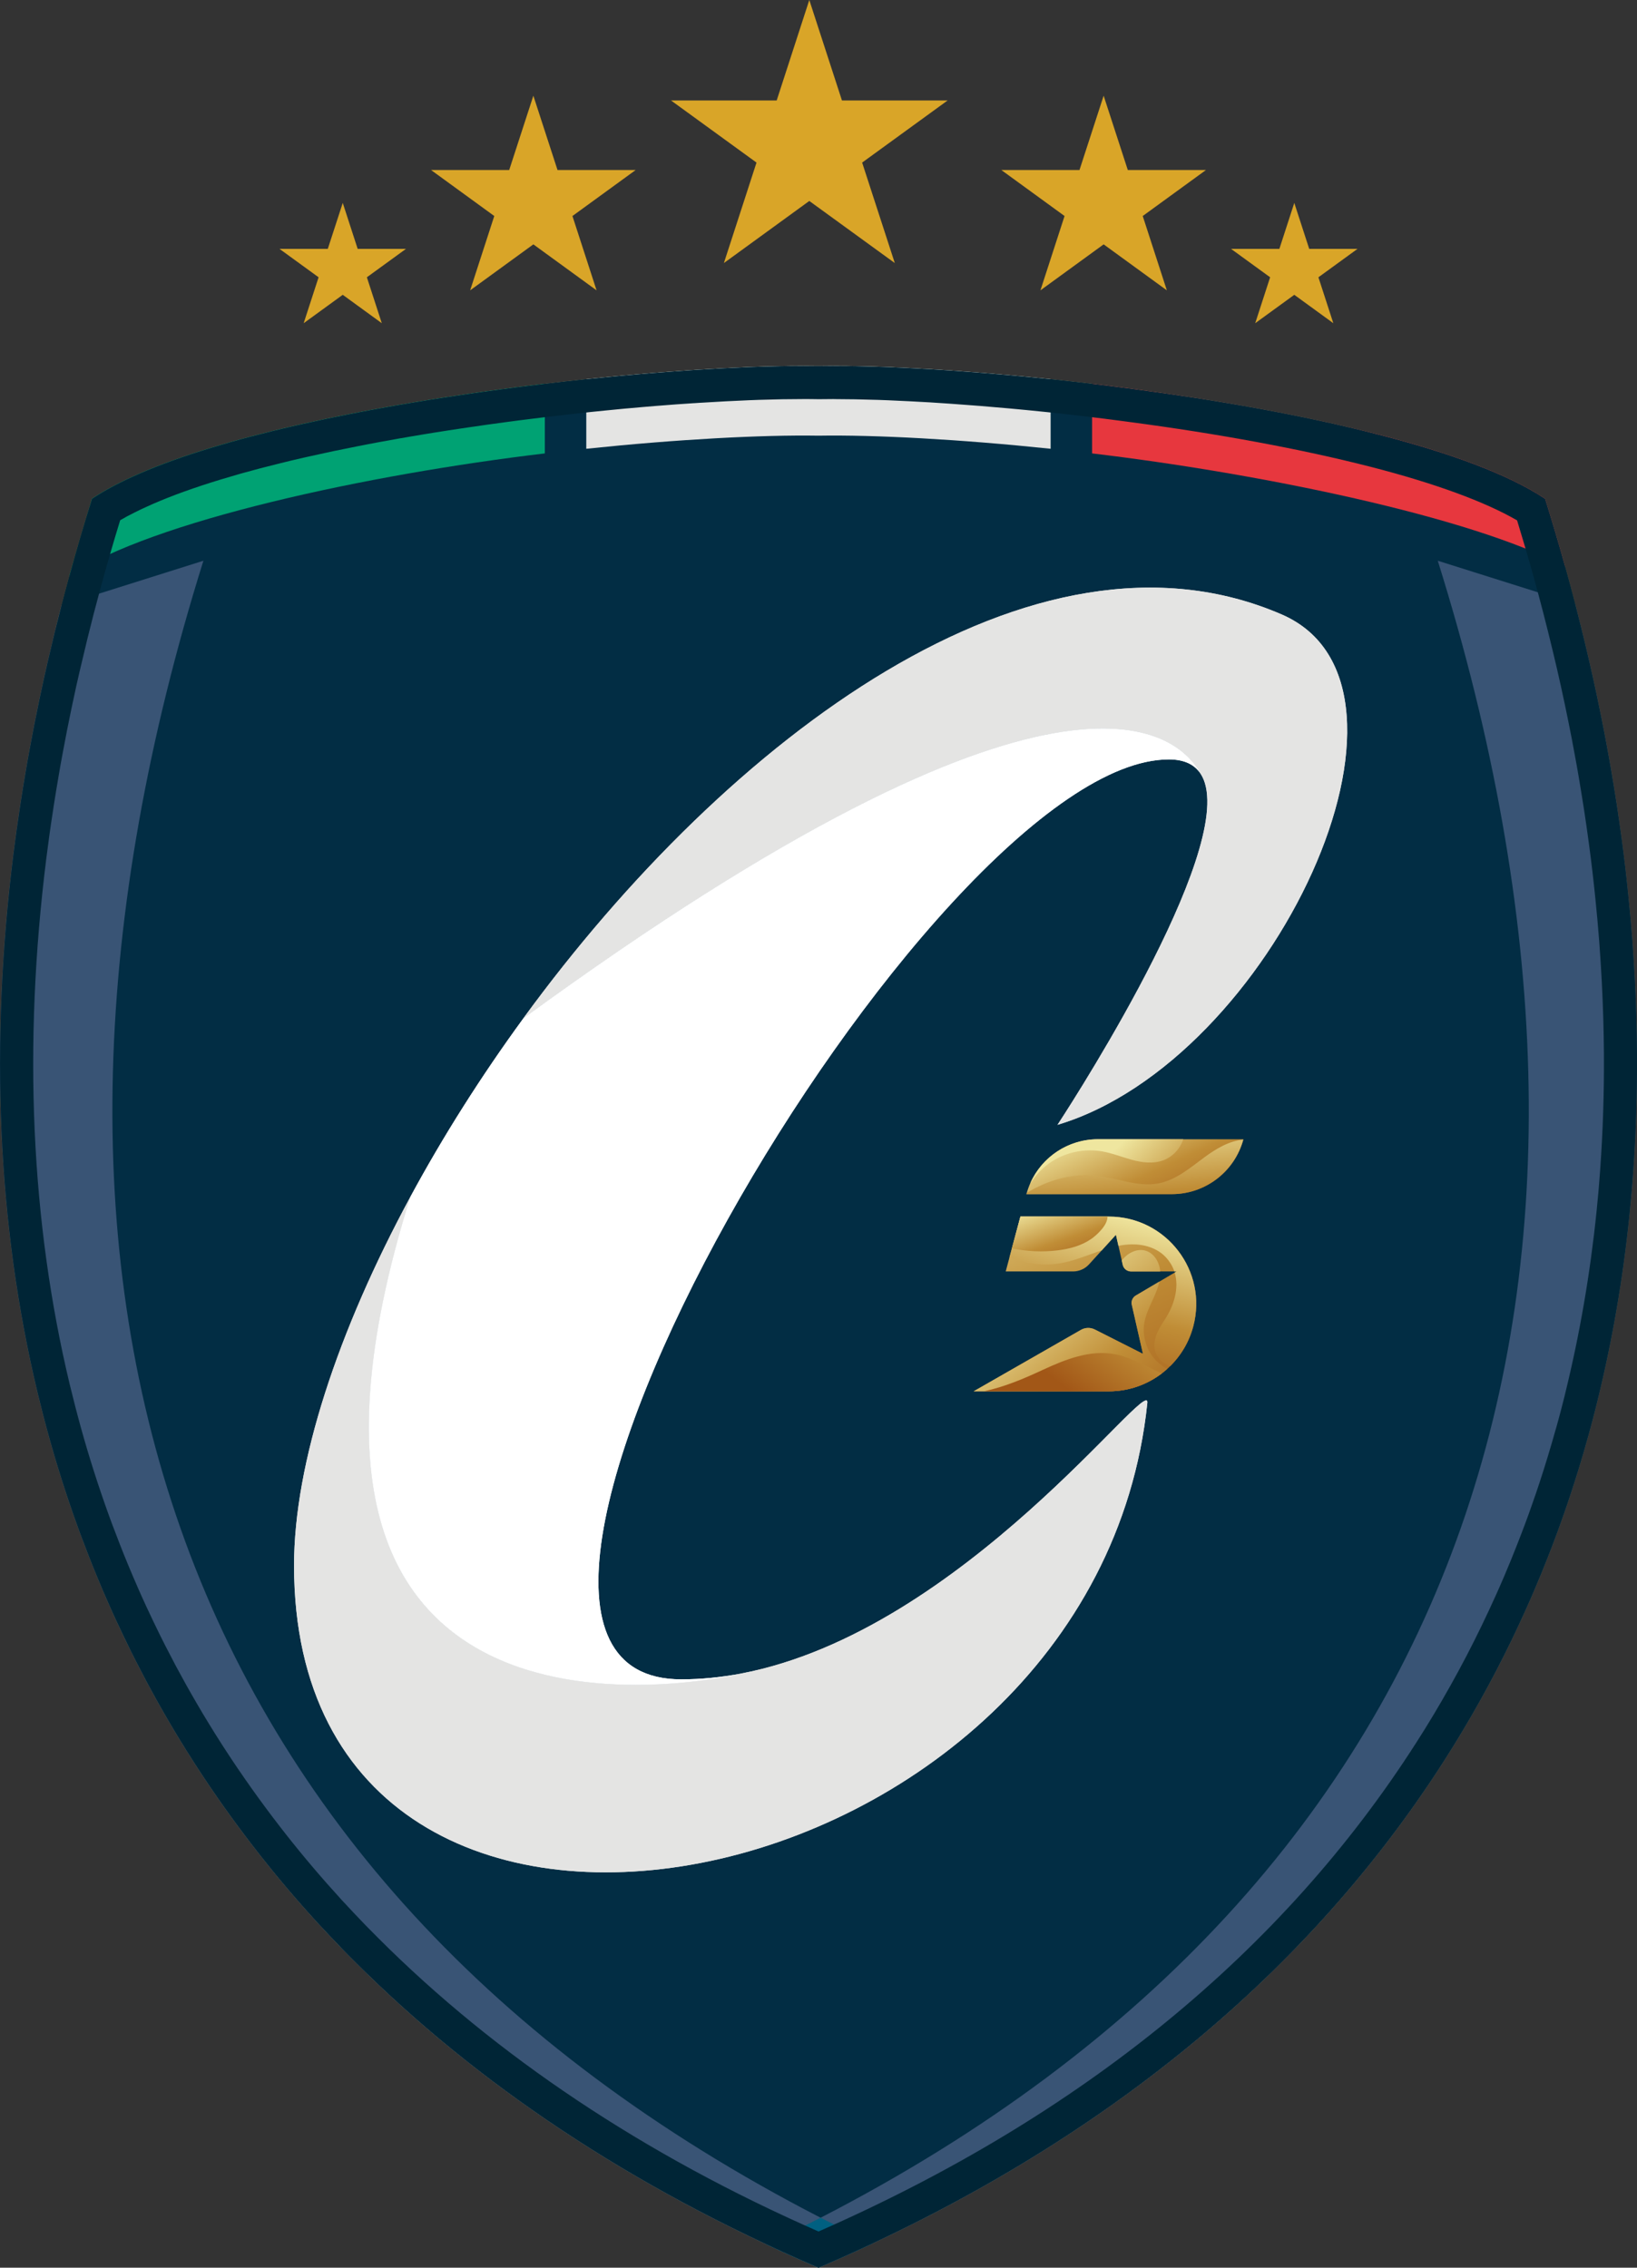 <?xml version="1.0" encoding="UTF-8"?>
<svg id="Livello_1" data-name="Livello 1" xmlns="http://www.w3.org/2000/svg" xmlns:xlink="http://www.w3.org/1999/xlink" viewBox="0 0 394.98 547.05">
  <rect x="0" y="0" width="394.98" height="547.05" fill="#333333" stroke="none"/>
  <defs>
    <style>
      .cls-1 {
        fill: url(#oro);
      }

      .cls-1, .cls-2, .cls-3, .cls-4, .cls-5, .cls-6, .cls-7, .cls-8 {
        fill-rule: evenodd;
      }

      .cls-9 {
        fill: url(#linear-gradient-2);
      }

      .cls-10 {
        fill: #fff;
      }

      .cls-11 {
        fill: url(#linear-gradient-4);
      }

      .cls-2 {
        fill: #5a6d70;
      }

      .cls-12 {
        fill: url(#linear-gradient-3);
      }

      .cls-13 {
        clip-path: url(#clippath-1);
      }

      .cls-14 {
        fill: url(#linear-gradient-5);
      }

      .cls-15 {
        fill: #d9a528;
      }

      .cls-3 {
        fill: #e7373e;
      }

      .cls-16 {
        fill: url(#linear-gradient-8);
      }

      .cls-17 {
        fill: url(#linear-gradient-7);
      }

      .cls-18 {
        fill: url(#linear-gradient-9);
      }

      .cls-4 {
        fill: #022d44;
      }

      .cls-19, .cls-6 {
        fill: #e4e4e3;
      }

      .cls-20 {
        fill: url(#linear-gradient-6);
      }

      .cls-5 {
        fill: #395475;
      }

      .cls-21 {
        fill: #002536;
      }

      .cls-22 {
        clip-path: url(#clippath-2);
      }

      .cls-7 {
        fill: #00a273;
      }

      .cls-8 {
        fill: #006081;
      }

      .cls-23 {
        fill: url(#linear-gradient);
      }

      .cls-24 {
        clip-path: url(#clippath);
      }
    </style>
    <linearGradient id="oro" x1="0" y1="317.66" x2="394.98" y2="317.66" gradientUnits="userSpaceOnUse">
      <stop offset="0" stop-color="#b57e11"/>
      <stop offset=".22" stop-color="#e6c35c"/>
      <stop offset=".33" stop-color="#f9df7c"/>
      <stop offset=".52" stop-color="#fff3a7"/>
      <stop offset=".73" stop-color="#f9df7c"/>
      <stop offset="1" stop-color="#b57e11"/>
    </linearGradient>
    <linearGradient id="linear-gradient" x1="238.86" y1="268.61" x2="276.7" y2="358.35" gradientUnits="userSpaceOnUse">
      <stop offset="0" stop-color="#efe69f"/>
      <stop offset=".51" stop-color="#c08d36"/>
      <stop offset="1" stop-color="#a25717"/>
    </linearGradient>
    <linearGradient id="linear-gradient-2" x1="264.49" y1="292.43" x2="302.22" y2="336.28" xlink:href="#linear-gradient"/>
    <linearGradient id="linear-gradient-3" x1="245.55" y1="308.72" x2="283.28" y2="352.57" xlink:href="#linear-gradient"/>
    <linearGradient id="linear-gradient-4" x1="267.89" y1="268.66" x2="282.04" y2="299.07" xlink:href="#linear-gradient"/>
    <linearGradient id="linear-gradient-5" x1="272.76" y1="270.45" x2="276.07" y2="304.57" xlink:href="#linear-gradient"/>
    <linearGradient id="linear-gradient-6" x1="266.55" y1="279.68" x2="291.04" y2="304.77" xlink:href="#linear-gradient"/>
    <linearGradient id="linear-gradient-7" x1="281.94" y1="303.71" x2="257.56" y2="335.17" xlink:href="#linear-gradient"/>
    <linearGradient id="linear-gradient-8" x1="270.42" y1="292.78" x2="259.28" y2="337.79" xlink:href="#linear-gradient"/>
    <linearGradient id="linear-gradient-9" x1="253.03" y1="289.74" x2="259.51" y2="308.25" xlink:href="#linear-gradient"/>
    <clipPath id="clippath">
      <path class="cls-19" d="M126.28,245.66c129.69-94.66,157.79-69.21,163.39-59.03.59.9,1.02,1.96,1.28,3.16,4.57,20.48-35.8,81.56-35.79,81.56,51.86-15.51,93.97-105.85,54.09-123.12-59.7-25.85-133.47,29.6-182.98,97.43Z"/>
    </clipPath>
    <clipPath id="clippath-1">
      <path class="cls-19" d="M178.79,403.73s-125.49,30.76-79.75-115.05c-17.47,32.31-28.09,64.23-28.09,88.98,0,121.38,193.25,83,205.88-39.23.76-7.34-44.32,55.1-98.04,65.29Z"/>
    </clipPath>
    <clipPath id="clippath-2">
      <path class="cls-10" d="M99.04,288.68c-45.74,145.81,79.75,115.05,79.75,115.05-4.75.9-9.57,1.39-14.42,1.39-69.54,0,60.22-221.92,117.66-221.92,3.73,0,6.2,1.25,7.64,3.44-5.6-10.18-33.7-35.63-163.39,59.03-10.23,14.01-19.42,28.55-27.24,43.01Z"/>
    </clipPath>
  </defs>
  <g>
    <g>
      <g>
        <path class="cls-1" d="M394.46,236.67c-.01-.12-.01-.25-.02-.37-.17-3.23-.38-6.46-.62-9.71-.28-3.58-.6-7.18-.97-10.79-.22-2.17-.46-4.35-.71-6.52-.27-2.29-.56-4.58-.87-6.88-.19-1.41-.39-2.83-.59-4.25-.4-2.83-.84-5.67-1.31-8.51-.69-4.27-1.45-8.55-2.28-12.85-.28-1.43-.56-2.87-.85-4.3-.57-2.87-1.18-5.74-1.82-8.62-.63-2.88-1.29-5.76-1.99-8.65-.76-3.16-1.55-6.33-2.37-9.5-.77-3-1.58-6-2.42-9.01-1.52-5.45-3.14-10.91-4.85-16.39h-.01c-8.91-5.94-23.17-11.1-40.01-15.44-.13-.03-.27-.07-.4-.1-17.87-4.58-38.59-8.25-58.9-10.93-1.36-.18-2.71-.36-4.06-.53-.63-.09-1.27-.17-1.9-.24-1.09-.14-2.18-.27-3.26-.4-.25-.03-.5-.06-.75-.09-3.37-.4-6.7-.77-10-1.12-3.21-.33-6.38-.64-9.49-.92-2.28-.21-4.54-.4-6.75-.58l-.39-.03c-.6-.05-1.19-.1-1.78-.14-1.84-.14-3.65-.28-5.42-.4-1.6-.11-3.18-.21-4.73-.31-3.58-.21-7.02-.38-10.29-.52-.82-.03-1.63-.06-2.42-.09-5.48-.18-10.44-.24-14.74-.17-4.31-.07-9.27-.01-14.74.17-.8.03-1.6.06-2.42.09-3.74.15-7.69.36-11.82.62-.56.03-1.12.07-1.69.11-2.88.19-5.85.41-8.88.65-2.34.18-4.71.39-7.12.61-.61.06-1.23.11-1.85.17-1.23.12-2.48.24-3.73.36-1.25.13-2.51.25-3.78.38-3.29.35-6.63.72-10,1.12-.33.04-.66.08-.99.12-1,.12-2,.24-3.01.37-2.04.25-4.08.51-6.13.79-1.72.23-3.44.46-5.16.7-1.07.15-2.15.31-3.23.47-1.05.15-2.11.31-3.16.47-1.05.16-2.11.32-3.16.48-2.1.32-4.2.66-6.29,1.01-1.05.17-2.09.35-3.13.53-.65.11-1.29.22-1.93.33-1.86.33-3.71.67-5.56,1.01-.78.14-1.56.29-2.34.44-.85.16-1.69.32-2.53.49-4.06.79-8.06,1.63-11.95,2.51-.49.11-.98.22-1.46.33-1.03.23-2.05.47-3.06.71-.89.22-1.79.43-2.67.65-3.32.82-6.56,1.66-9.68,2.54-.86.25-1.71.49-2.55.74-6.6,1.92-12.66,3.99-17.99,6.2-.53.22-1.05.44-1.55.66-.18.07-.35.15-.53.23-.44.19-.86.38-1.28.57-.52.23-1.03.47-1.53.7-.61.3-1.21.59-1.8.89-2.04,1.02-3.93,2.08-5.64,3.17-.33.2-.65.41-.96.62-1.94,6.21-3.76,12.41-5.45,18.58-.01.02-.02.04-.02.06-.65,2.37-1.28,4.74-1.89,7.1h-.01c-.54,2.09-1.07,4.17-1.57,6.25-.51,2.08-1,4.15-1.48,6.22-.15.6-.29,1.2-.42,1.81-.54,2.36-1.07,4.72-1.56,7.08-.12.55-.24,1.1-.35,1.65-.8,3.79-1.54,7.57-2.23,11.34-.35,1.86-.68,3.71-.99,5.57-.42,2.45-.82,4.9-1.2,7.34-.07.4-.13.81-.18,1.22-.6,3.88-1.14,7.75-1.62,11.61-5.69,45.45-3.9,89.15,5.83,129.77.44,1.81.89,3.61,1.35,5.4.23.9.47,1.8.71,2.7.48,1.79.98,3.58,1.49,5.36,2.05,7.12,4.36,14.13,6.92,21.04.65,1.73,1.3,3.44,1.97,5.15.67,1.71,1.36,3.42,2.07,5.12.7,1.7,1.42,3.39,2.16,5.07.73,1.69,1.49,3.36,2.26,5.04,1.15,2.5,2.34,4.99,3.57,7.46.41.82.82,1.64,1.24,2.46.84,1.64,1.69,3.27,2.55,4.9.87,1.62,1.75,3.24,2.65,4.85.9,1.61,1.82,3.21,2.75,4.8.93,1.6,1.88,3.18,2.85,4.76.48.79.96,1.57,1.46,2.36,1.35,2.16,2.73,4.3,4.14,6.42,2.12,3.19,4.31,6.34,6.57,9.46,2.26,3.12,4.59,6.2,6.99,9.25,4.36,5.54,8.96,10.95,13.8,16.24,1.94,2.11,3.91,4.2,5.92,6.27,1.01,1.04,2.02,2.07,3.05,3.09,29.3,29.34,66.39,54.32,111.67,73.8.1.04.2.09.3.13.27-.12.54-.23.81-.35,68.24-29.46,117.83-71.44,150.14-121.97,1.5-2.34,2.96-4.7,4.38-7.07,2.85-4.76,5.55-9.59,8.1-14.48,1.28-2.45,2.52-4.92,3.72-7.4,1.2-2.49,2.37-4.99,3.5-7.5.75-1.67,1.49-3.36,2.21-5.05,1.08-2.53,2.13-5.08,3.13-7.65.68-1.72,1.33-3.44,1.98-5.17.64-1.72,1.26-3.45,1.86-5.19h.01c.61-1.74,1.2-3.49,1.77-5.24.35-1.05.68-2.1,1.02-3.15.67-2.1,1.31-4.22,1.93-6.34.31-1.06.61-2.13.91-3.2.11-.39.22-.77.33-1.16.63-2.26,1.23-4.53,1.8-6.82.11-.45.22-.9.33-1.35,3.6-14.61,6.18-29.62,7.74-44.98.35-3.4.65-6.82.89-10.26v-.02c.67-9.41.98-18.94.92-28.57-.04-5.78-.21-11.6-.51-17.46ZM198,546.57c-4.12-1.8-8.17-3.65-12.14-5.55,4.12-1.97,8.17-3.98,12.14-6.02,3.97,2.05,8.01,4.05,12.13,6.02-3.97,1.9-8.02,3.75-12.13,5.55Z"/>
        <path class="cls-4" d="M394.46,236.67c-.01-.12-.01-.25-.02-.37-.17-3.23-.38-6.46-.62-9.71-.28-3.58-.6-7.18-.97-10.79-.22-2.17-.46-4.35-.71-6.52-.27-2.29-.56-4.58-.87-6.88-.19-1.41-.39-2.83-.59-4.25-.4-2.83-.84-5.67-1.31-8.51-.69-4.27-1.45-8.55-2.28-12.85-.28-1.43-.56-2.87-.85-4.3-.57-2.87-1.18-5.74-1.82-8.62-.63-2.88-1.29-5.76-1.99-8.65-.76-3.16-1.55-6.33-2.37-9.5-.77-3-1.58-6-2.42-9.01-1.52-5.45-3.14-10.91-4.85-16.39h-.01c-8.91-5.94-23.17-11.1-40.01-15.44-.13-.03-.27-.07-.4-.1-17.87-4.58-38.59-8.25-58.9-10.93-1.36-.18-2.71-.36-4.06-.53-.63-.09-1.27-.17-1.9-.24-1.09-.14-2.18-.27-3.26-.4-.25-.03-.5-.06-.75-.09-3.37-.4-6.7-.77-10-1.12-3.21-.33-6.38-.64-9.49-.92-2.28-.21-4.54-.4-6.75-.58l-.39-.03c-.6-.05-1.19-.1-1.78-.14-1.84-.14-3.65-.28-5.42-.4-1.6-.11-3.18-.21-4.73-.31-3.58-.21-7.02-.38-10.29-.52-.82-.03-1.63-.06-2.42-.09-5.48-.18-10.44-.24-14.74-.17-4.31-.07-9.27-.01-14.74.17-.8.03-1.6.06-2.42.09-3.74.15-7.69.36-11.82.62-.56.03-1.12.07-1.69.11-2.88.19-5.85.41-8.88.65-2.34.18-4.71.39-7.12.61-.61.06-1.23.11-1.85.17-1.23.12-2.48.24-3.73.36-1.25.13-2.51.25-3.78.38-3.29.35-6.63.72-10,1.12-.33.04-.66.08-.99.12-1,.12-2,.24-3.01.37-2.04.25-4.08.51-6.13.79-1.72.23-3.44.46-5.16.7-1.07.15-2.15.31-3.23.47-1.05.15-2.11.31-3.16.47-1.05.16-2.11.32-3.16.48-2.1.32-4.2.66-6.29,1.01-1.05.17-2.09.35-3.13.53-.65.11-1.29.22-1.93.33-1.86.33-3.71.67-5.56,1.01-.78.14-1.56.29-2.34.44-.85.16-1.69.32-2.53.49-4.06.79-8.06,1.63-11.95,2.51-.49.11-.98.22-1.46.33-1.03.23-2.05.47-3.06.71-.89.22-1.79.43-2.67.65-3.32.82-6.56,1.66-9.68,2.54-.86.25-1.71.49-2.55.74-6.6,1.92-12.66,3.99-17.99,6.2-.53.22-1.05.44-1.55.66-.18.07-.35.15-.53.23-.44.19-.86.38-1.28.57-.52.23-1.03.47-1.53.7-.61.3-1.21.59-1.8.89-2.04,1.02-3.93,2.08-5.64,3.17-.33.2-.65.41-.96.62-1.94,6.21-3.76,12.41-5.45,18.58-.01.02-.02.04-.02.06-.65,2.37-1.28,4.74-1.89,7.1-.54,2.09-1.06,4.17-1.58,6.25-.51,2.08-1,4.15-1.48,6.22-.15.6-.29,1.2-.42,1.81-.54,2.36-1.07,4.72-1.56,7.08-.12.55-.24,1.1-.35,1.65-.8,3.79-1.54,7.57-2.23,11.34-.35,1.86-.68,3.71-.99,5.57-.42,2.45-.82,4.9-1.2,7.34-.07.4-.13.81-.18,1.22-.6,3.88-1.14,7.75-1.62,11.61-5.69,45.45-3.9,89.15,5.83,129.77.44,1.81.89,3.61,1.35,5.4.23.9.47,1.8.71,2.7.48,1.79.98,3.58,1.49,5.36,2.05,7.12,4.36,14.13,6.92,21.04.65,1.73,1.3,3.44,1.97,5.15.67,1.71,1.36,3.42,2.07,5.12.7,1.7,1.42,3.39,2.16,5.07.73,1.69,1.49,3.36,2.26,5.04,1.16,2.5,2.35,4.99,3.57,7.46.41.82.82,1.64,1.24,2.46.84,1.64,1.69,3.27,2.55,4.9.87,1.62,1.75,3.24,2.65,4.85.9,1.61,1.82,3.21,2.75,4.8.93,1.6,1.88,3.18,2.85,4.76.48.79.96,1.57,1.46,2.36,1.35,2.16,2.73,4.3,4.14,6.42,2.12,3.19,4.31,6.34,6.57,9.46,2.26,3.12,4.59,6.2,6.99,9.25,4.36,5.54,8.96,10.95,13.8,16.24,1.95,2.11,3.92,4.2,5.92,6.27,1.01,1.04,2.02,2.07,3.05,3.09,29.3,29.34,66.39,54.32,111.67,73.8.1.04.2.09.3.13.27-.12.54-.23.81-.35,68.24-29.46,117.83-71.44,150.14-121.97,1.5-2.34,2.96-4.7,4.38-7.07,2.85-4.76,5.55-9.59,8.1-14.48,1.28-2.45,2.52-4.92,3.72-7.4,1.2-2.49,2.37-4.99,3.5-7.5.75-1.67,1.49-3.36,2.21-5.05,1.08-2.53,2.13-5.08,3.13-7.65.68-1.72,1.33-3.44,1.98-5.17.64-1.72,1.26-3.45,1.86-5.19h.01c.61-1.74,1.2-3.49,1.77-5.24.35-1.05.68-2.1,1.02-3.15.67-2.1,1.31-4.22,1.93-6.34.31-1.06.61-2.13.91-3.2.11-.39.22-.77.33-1.16.63-2.26,1.23-4.53,1.8-6.82.11-.45.22-.9.33-1.35,3.6-14.61,6.18-29.62,7.74-44.98.35-3.4.65-6.82.89-10.26v-.02c.67-9.41.98-18.94.92-28.57-.04-5.78-.21-11.6-.51-17.46ZM198,546.57c-4.12-1.8-8.17-3.65-12.14-5.55,4.12-1.97,8.17-3.98,12.14-6.02,3.97,2.05,8.01,4.05,12.13,6.02-3.97,1.9-8.02,3.75-12.13,5.55Z"/>
        <path class="cls-5" d="M394.97,254.13c.06,9.63-.25,19.16-.92,28.57v.02c-.24,3.44-.54,6.86-.89,10.26-1.56,15.36-4.14,30.37-7.74,44.98-.11.45-.22.9-.33,1.35-.57,2.29-1.17,4.56-1.8,6.82-.11.39-.22.77-.33,1.16-.3,1.07-.6,2.14-.91,3.2-.62,2.12-1.26,4.24-1.93,6.34-.34,1.05-.67,2.1-1.02,3.15-.57,1.75-1.16,3.5-1.77,5.23h-.01c-.6,1.75-1.22,3.48-1.86,5.2-.65,1.73-1.3,3.45-1.98,5.17-1,2.57-2.05,5.12-3.13,7.65-.72,1.69-1.46,3.38-2.21,5.05-1.13,2.51-2.3,5.01-3.5,7.5-1.2,2.48-2.44,4.95-3.72,7.4-2.55,4.89-5.25,9.72-8.1,14.48-1.42,2.37-2.88,4.73-4.38,7.07-32.31,50.53-81.9,92.51-150.14,121.97-.1-.03-.2-.08-.3-.13,4.11-1.8,8.16-3.65,12.13-5.55-4.12-1.97-8.16-3.97-12.13-6.02,159.57-82.19,202.64-228.09,148.91-399.73l33.15,10.45c.82,3.17,1.61,6.34,2.37,9.5.7,2.89,1.36,5.77,1.99,8.65.64,2.88,1.25,5.75,1.82,8.62.29,1.43.57,2.87.85,4.3.83,4.3,1.59,8.58,2.28,12.85.47,2.84.91,5.68,1.31,8.51.2,1.42.4,2.84.59,4.25.31,2.3.6,4.59.87,6.88.25,2.17.49,4.35.71,6.52.37,3.61.69,7.21.97,10.79.24,3.25.45,6.48.62,9.71.01.12.01.25.02.37.3,5.86.47,11.68.51,17.46Z"/>
        <path class="cls-5" d="M185.86,541.02c3.97,1.9,8.02,3.75,12.14,5.55-.27.12-.54.24-.81.35-45.28-19.48-82.37-44.46-111.67-73.8-1.03-1.02-2.04-2.05-3.05-3.09-2.01-2.07-3.98-4.16-5.92-6.27-4.84-5.29-9.44-10.7-13.8-16.24-2.4-3.05-4.73-6.13-6.99-9.25-2.26-3.12-4.45-6.27-6.57-9.46-1.41-2.12-2.79-4.26-4.14-6.42-.5-.79-.98-1.57-1.46-2.36-.97-1.58-1.92-3.16-2.85-4.76-.93-1.59-1.85-3.19-2.75-4.8-.9-1.61-1.78-3.23-2.65-4.85-.86-1.63-1.71-3.26-2.55-4.9-.42-.82-.83-1.64-1.24-2.46-1.23-2.47-2.42-4.96-3.57-7.46-.77-1.68-1.53-3.35-2.26-5.04-.74-1.68-1.46-3.37-2.16-5.07-.71-1.7-1.4-3.41-2.07-5.12-.67-1.71-1.32-3.42-1.97-5.15-2.56-6.91-4.87-13.92-6.92-21.04-.51-1.78-1.01-3.57-1.49-5.36-.24-.9-.48-1.8-.71-2.7-.46-1.79-.91-3.59-1.35-5.4C-.68,295.3-2.47,251.6,3.22,206.15c.48-3.86,1.02-7.73,1.62-11.61.05-.41.11-.82.18-1.22.38-2.44.78-4.89,1.2-7.34.31-1.86.64-3.71.99-5.57.69-3.77,1.43-7.55,2.23-11.34.11-.55.23-1.1.35-1.65.49-2.36,1.02-4.72,1.56-7.08.13-.61.27-1.21.42-1.81.48-2.07.97-4.14,1.48-6.22.5-2.08,1.03-4.16,1.57-6.24h.01s34.25-10.8,34.25-10.8c-53.73,171.65-10.65,317.54,148.92,399.73-3.97,2.04-8.02,4.05-12.14,6.02Z"/>
        <g>
          <path class="cls-8" d="M210.58,541.17c-3.97,1.9-8.98,4.08-13.09,5.88-4.12-1.8-8.54-3.71-12.51-5.61,4.12-1.97,9.05-4.4,13.02-6.44,3.97,2.05,8.46,4.2,12.58,6.17Z"/>
          <g>
            <path class="cls-7" d="M131.46,92.58v16.8c-42.51,5.04-94.77,16.25-114.74,29.57,0-.02.01-.04.02-.06l5.45-18.58c.31-.21.63-.42.96-.62,1.71-1.09,3.6-2.15,5.64-3.17.59-.3,1.19-.59,1.8-.89.5-.23,1.01-.47,1.53-.7.42-.19.84-.38,1.28-.57.18-.08.35-.16.53-.23.5-.22,1.02-.44,1.55-.66,5.33-2.21,11.39-4.28,17.99-6.2.84-.25,1.69-.49,2.55-.74,3.12-.88,6.36-1.72,9.68-2.54.88-.22,1.78-.43,2.67-.65,1.01-.24,2.03-.48,3.06-.71.48-.11.97-.22,1.46-.33,3.89-.88,7.89-1.72,11.95-2.51.84-.17,1.68-.33,2.53-.49.78-.15,1.56-.3,2.34-.44,1.84-.35,3.7-.68,5.56-1.01.64-.11,1.28-.22,1.93-.33,1.04-.18,2.08-.36,3.13-.53,2.09-.35,4.19-.69,6.29-1.01,1.05-.16,2.11-.32,3.16-.48,1.05-.16,2.11-.32,3.16-.47,1.08-.16,2.16-.32,3.23-.47,1.72-.24,3.44-.48,5.16-.7,2.05-.28,4.09-.54,6.13-.79,1.01-.13,2.01-.25,3.01-.37.33-.04.66-.08.99-.12Z"/>
            <path class="cls-6" d="M253.5,91.46v16.8c-22.15-2.31-42.38-3.38-56.02-3.16-13.65-.22-33.88.85-56.02,3.16v-16.8c1.27-.13,2.53-.25,3.78-.38,1.25-.12,2.5-.24,3.73-.36.62-.06,1.24-.11,1.85-.17,2.41-.22,4.78-.43,7.12-.61,3.03-.24,6-.46,8.88-.65.57-.04,1.13-.08,1.69-.11,4.13-.26,8.08-.47,11.82-.62.82-.03,1.62-.06,2.42-.09,5.47-.18,10.43-.24,14.74-.17,4.3-.07,9.26-.01,14.74.17.79.03,1.6.06,2.42.09,3.27.14,6.71.31,10.29.52,1.55.1,3.13.2,4.73.31,1.77.12,3.58.26,5.42.4.59.04,1.18.09,1.78.14l.39.03c2.21.18,4.47.37,6.75.58,3.11.28,6.28.59,9.49.92Z"/>
            <path class="cls-3" d="M377.64,136.7h-.01c-22.88-12.21-74.41-22.61-114.13-27.32v-16.8c.25.03.5.06.75.09,1.08.13,2.17.26,3.26.4.63.07,1.27.15,1.9.24,1.35.17,2.7.35,4.06.53,19.77,2.66,40.62,6.37,58.9,10.93.13.03.27.07.4.1,16.84,4.34,31.1,9.5,40.01,15.44h.01c1.71,5.48,3.33,10.94,4.85,16.39Z"/>
          </g>
          <path class="cls-2" d="M377.64,136.7c-1.52-5.45-3.14-10.91-4.85-16.39h-.01c1.71,5.48,3.33,10.94,4.85,16.39.84,3.01,1.65,6.01,2.43,9.01-.77-3-1.58-6-2.42-9.01ZM360.92,403.17c1.28-2.45,2.52-4.92,3.72-7.4-1.21,2.48-2.45,4.95-3.72,7.4ZM370.35,383.22c1.08-2.53,2.13-5.08,3.13-7.65-1.01,2.56-2.05,5.12-3.13,7.65ZM382.43,155.21c.69,2.89,1.35,5.77,1.99,8.65-.63-2.88-1.29-5.76-1.99-8.65ZM384.42,163.86c.63,2.88,1.24,5.75,1.82,8.62-.57-2.87-1.18-5.74-1.82-8.62ZM387.09,176.78c.82,4.3,1.58,8.58,2.28,12.85-.69-4.27-1.45-8.55-2.28-12.85ZM389.37,189.63c.46,2.84.9,5.68,1.31,8.51-.4-2.83-.84-5.67-1.31-8.51ZM393.16,292.97c.35-3.4.65-6.82.89-10.26-.25,3.44-.55,6.86-.89,10.26Z"/>
        </g>
      </g>
      <g>
        <g>
          <path class="cls-23" d="M246.21,293.48l-3.55,13.24h16.25c1.46,0,2.86-.62,3.85-1.7l6.5-7.15,1.64,7.24c.21.94,1.05,1.6,2.01,1.6h10.99l-9.85,5.82c-.77.45-1.16,1.36-.96,2.23l2.69,11.84-11.6-5.87c-1.07-.54-2.33-.51-3.37.09l-25.89,14.82h32.63c9.54,0,17.89-6.41,20.36-15.62h0c3.59-13.39-6.5-26.53-20.36-26.53h-21.34Z"/>
          <g>
            <path class="cls-9" d="M270.85,303.83c-.07.08-.13.17-.19.26l.23,1.04c.21.94,1.05,1.6,2.01,1.6h7.03s0-.03,0-.05c-.15-2.18-1.49-4.42-3.6-4.99-2-.54-4.16.55-5.48,2.14Z"/>
            <path class="cls-12" d="M281.64,330.23c-1.57-.83-2.94-2.05-3.92-3.53-1.46-2.21-2.05-4.98-1.61-7.59.37-2.16,1.39-4.13,2.29-6.13.55-1.22,1.06-2.5,1.33-3.81l-5.69,3.36c-.77.45-1.16,1.36-.96,2.23l2.69,11.84-11.6-5.87c-1.07-.54-2.33-.51-3.37.09l-25.89,14.82h32.63c5.35,0,10.32-2.01,14.09-5.4Z"/>
          </g>
          <path class="cls-11" d="M247.66,288.07h35.1c8.09,0,15.17-5.43,17.26-13.24h0s-35.1,0-35.1,0c-8.09,0-15.17,5.43-17.26,13.24Z"/>
          <path class="cls-14" d="M299.99,274.92c-3.38.28-6.61,2.21-9.41,4.28-3.45,2.55-6.88,5.5-11.1,6.29-4.92.92-9.84-1.28-14.82-1.85-5.88-.67-11.88,1.02-16.93,4.15-.03.09-.06.19-.08.28h35.1c8.06,0,15.11-5.39,17.23-13.15Z"/>
          <path class="cls-20" d="M285.49,274.82h-20.57c-7.17,0-13.54,4.27-16.36,10.68,1.62-2.43,3.64-4.52,6.33-5.96,3.34-1.79,7.28-2.43,11.01-1.79,2.47.43,4.82,1.39,7.25,2.05,2.42.65,5.05.99,7.42.15,2.32-.82,4.18-2.8,4.93-5.13Z"/>
          <path class="cls-17" d="M267.55,335.64c4.75,0,9.2-1.59,12.77-4.31-.05-.02-.1-.04-.15-.07-3.74-1.66-7.3-3.89-11.33-4.6-5.88-1.05-11.8,1.28-17.22,3.8-4.68,2.18-9.17,4.08-14.21,5.18h30.13Z"/>
          <path class="cls-16" d="M267.55,293.48h-21.34l-2.65,9.89c.85.31,1.71.53,2.35.72,3.21.99,6.66,1.22,9.98.65,2.93-.51,5.71-1.62,8.5-2.61.48-.17.96-.34,1.45-.5l3.41-3.75.6,2.66c1.05-.2,2.12-.33,3.19-.35,2.97-.05,6.07.85,8.13,2.98,1.05,1.09,1.75,2.29,2.18,3.55h.54l-.46.27c1.13,3.77-.19,8.03-2.4,11.37-1.53,2.3-3.08,5.02-2.29,7.67.5,1.68,1.93,2.95,3.6,3.54,2.61-2.57,4.57-5.83,5.56-9.56h0c3.59-13.39-6.5-26.53-20.36-26.53Z"/>
          <path class="cls-18" d="M246.21,293.48l-2.05,7.67c3.6.76,7.32.93,10.97.49,2.9-.35,5.82-1.12,8.21-2.79,1.33-.93,3.95-3.34,3.87-5.37h-20.99Z"/>
        </g>
        <g>
          <path class="cls-19" d="M126.28,245.66c129.69-94.66,157.79-69.21,163.39-59.03.59.9,1.02,1.96,1.28,3.16,4.57,20.48-35.8,81.56-35.79,81.56,51.86-15.51,93.97-105.85,54.09-123.12-59.7-25.85-133.47,29.6-182.98,97.43Z"/>
          <g class="cls-24">
            <rect class="cls-19" x="126.28" y="122.39" width="222.86" height="148.97"/>
          </g>
        </g>
        <g>
          <path class="cls-19" d="M178.79,403.73s-125.49,30.76-79.75-115.05c-17.47,32.31-28.09,64.23-28.09,88.98,0,121.38,193.25,83,205.88-39.23.76-7.34-44.32,55.1-98.04,65.29Z"/>
          <g class="cls-13">
            <rect class="cls-19" x="53.3" y="288.68" width="224.29" height="210.36"/>
          </g>
        </g>
        <g>
          <path class="cls-10" d="M99.04,288.68c-45.74,145.81,79.75,115.05,79.75,115.05-4.75.9-9.57,1.39-14.42,1.39-69.54,0,60.22-221.92,117.66-221.92,3.73,0,6.2,1.25,7.64,3.44-5.6-10.18-33.7-35.63-163.39,59.03-10.23,14.01-19.42,28.55-27.24,43.01Z"/>
          <g class="cls-22">
            <rect class="cls-10" x="53.3" y="151" width="236.37" height="283.48"/>
          </g>
        </g>
      </g>
    </g>
    <path class="cls-21" d="M201.15,96.28c3.26,0,6.9.07,10.78.19l2.38.09c3.45.15,6.87.32,10.12.51l.89.06c1.25.08,2.52.16,3.81.25,1.54.1,3.12.22,4.72.35l.64.05h.03s.03,0,.03,0c.51.03,1.01.08,1.53.12h.13s.03.01.03.01h.03s.35.03.35.03c2.68.22,4.73.39,6.68.57,2.89.26,5.96.56,9.36.91,3.53.37,6.77.74,9.89,1.11l.38.05.37.04.35.04c.94.11,1.9.23,2.85.35h.07s.07.02.07.02c.55.06,1.1.13,1.65.21h.07s.07.02.07.02c1.17.15,2.33.3,3.51.46l.51.07c21.61,2.85,41.65,6.57,57.96,10.75l.09.02h.05s.03.02.03.02c.09.02.19.05.28.07,15.43,3.98,27.5,8.41,35.19,12.89,1.39,4.53,2.7,9,3.9,13.32.88,3.17,1.66,6.06,2.38,8.86.79,3.06,1.58,6.22,2.34,9.38.66,2.71,1.31,5.56,1.96,8.5.67,3.02,1.25,5.78,1.79,8.48.24,1.2.48,2.42.72,3.62l.12.6c.81,4.22,1.57,8.46,2.24,12.64.48,2.88.91,5.68,1.29,8.36.2,1.39.39,2.78.58,4.17.31,2.26.59,4.53.85,6.73.27,2.35.5,4.44.7,6.42.35,3.38.67,6.94.95,10.56.25,3.4.45,6.52.61,9.54v.12s0,.01,0,.01c0,.1,0,.2.02.29.29,5.69.46,11.42.5,17.03.06,9.34-.24,18.75-.9,27.95l-.02.3h0c-.22,3.16-.51,6.42-.85,9.74-1.52,14.94-4.06,29.71-7.55,43.89l-.18.75-.14.57c-.54,2.18-1.13,4.4-1.74,6.58l-.16.55-.19.65c-.29,1.03-.58,2.06-.88,3.08-.67,2.28-1.28,4.3-1.86,6.12l-.34,1.07c-.22.67-.43,1.34-.65,2.01v.03s-.02.03-.02.03c-.37,1.15-.75,2.27-1.12,3.35l-.02.02-.6,1.74c-.58,1.67-1.18,3.36-1.79,4.98-.61,1.62-1.26,3.34-1.95,5.08-.91,2.33-1.9,4.76-3.03,7.42-.69,1.62-1.41,3.27-2.15,4.9-1.05,2.33-2.2,4.79-3.41,7.3-1.18,2.44-2.4,4.86-3.61,7.19-2.48,4.75-5.13,9.49-7.87,14.07-1.4,2.34-2.83,4.65-4.26,6.87-32.22,50.39-80.73,90.05-144.21,117.91-42-18.43-77.75-42.27-106.34-70.89-.85-.84-1.76-1.76-2.93-2.96-1.88-1.94-3.83-4.01-5.77-6.11-4.7-5.14-9.22-10.45-13.42-15.79-2.35-2.99-4.64-6.02-6.8-9-2.21-3.06-4.36-6.15-6.39-9.2-1.36-2.05-2.72-4.15-4.04-6.27-.47-.75-.93-1.49-1.4-2.27-1.02-1.66-1.92-3.16-2.76-4.61-.99-1.69-1.86-3.22-2.67-4.66-.76-1.36-1.58-2.86-2.57-4.7-.91-1.72-1.72-3.29-2.49-4.79-.41-.8-.81-1.59-1.19-2.36-1.16-2.35-2.33-4.8-3.47-7.25-.68-1.48-1.46-3.2-2.19-4.88v-.03s-.02-.03-.02-.03c-.71-1.61-1.41-3.26-2.1-4.93-.66-1.59-1.34-3.25-2-4.96-.57-1.47-1.17-3.02-1.92-5.01-2.5-6.74-4.76-13.63-6.73-20.46-.54-1.89-1.02-3.6-1.45-5.23-.23-.87-.46-1.74-.69-2.62-.45-1.75-.89-3.53-1.32-5.27-9.4-39.22-11.3-81.92-5.67-126.92.47-3.76,1-7.59,1.59-11.37l.02-.13.02-.13c.03-.27.07-.54.12-.81v-.07s.02-.07.02-.07c.38-2.43.77-4.85,1.19-7.26.29-1.76.61-3.53.97-5.45.7-3.8,1.43-7.54,2.19-11.13v-.04s.02-.04.02-.04c.1-.5.21-1.01.32-1.51v-.04s.02-.04.02-.04c.5-2.43,1.05-4.86,1.53-6.92v-.06s.03-.06.03-.06c.11-.52.23-1.03.36-1.54l.02-.07.02-.07c.52-2.25,1-4.25,1.45-6.09.51-2.06,1.03-4.12,1.56-6.19.55-2.12,1.11-4.23,1.67-6.28h0s.21-.77.21-.77c1.4-5.09,2.9-10.29,4.5-15.48,1.06-.62,2.2-1.24,3.42-1.84h.02s.02-.02.02-.02c.4-.2.81-.4,1.22-.6l.4-.19.32-.15c.33-.15.66-.31,1-.46h.03s.03-.03.03-.03c.38-.17.76-.34,1.15-.51l.04-.02.04-.02.16-.07.08-.04.1-.04.16-.07c.45-.2.92-.4,1.39-.59,4.91-2.04,10.69-4.03,17.21-5.92.52-.15,1.04-.3,1.57-.46l.89-.26c2.77-.78,5.85-1.59,9.43-2.47.46-.11.92-.23,1.39-.34.41-.1.82-.2,1.22-.3.96-.23,1.94-.46,2.97-.69.45-.1.92-.21,1.38-.31h.05s0-.01,0-.01c3.8-.86,7.74-1.69,11.71-2.46h.03s.03-.01.03-.01c.8-.16,1.61-.32,2.45-.48.75-.14,1.49-.29,2.27-.43,1.83-.34,3.67-.67,5.47-.99h.08s1.86-.33,1.86-.33c1.01-.18,2.02-.35,3.09-.52,2.25-.38,4.27-.7,6.17-.99l1.57-.24,1.59-.24c1.03-.16,2.06-.31,3.13-.46h.06c1.04-.16,2.08-.32,3.11-.46,1.7-.24,3.41-.47,5.14-.7,1.82-.25,3.79-.5,6.07-.78.99-.13,1.96-.24,2.95-.36l.97-.12c3.04-.36,6.28-.72,9.87-1.11.56-.06,1.13-.11,1.68-.17.69-.07,1.39-.14,2.08-.21,1.24-.12,2.49-.24,3.7-.36.28-.03.55-.05.83-.08.34-.03.68-.06,1.01-.09,2.11-.19,4.58-.41,6.99-.6,3.22-.26,6.09-.47,8.81-.64h.1c.49-.04.97-.08,1.46-.1h.04s.04,0,.04,0c4.18-.26,8.1-.47,11.61-.61l2.39-.09c3.91-.13,7.55-.19,10.82-.19,1.22,0,2.4,0,3.53.03h.13s.13,0,.13,0c1.13-.02,2.3-.03,3.52-.03M201.15,88.28c-1.27,0-2.48,0-3.65.03-1.17-.02-2.39-.03-3.66-.03-3.39,0-7.1.07-11.08.2-.8.03-1.6.06-2.42.09-3.74.15-7.69.36-11.82.62-.56.03-1.12.07-1.69.11-2.88.19-5.85.41-8.88.65-2.34.18-4.71.39-7.12.61-.61.06-1.23.11-1.85.17-1.23.12-2.48.24-3.73.36-1.25.13-2.51.25-3.78.38-3.29.35-6.63.72-10,1.12-.33.04-.66.08-.99.12-1,.12-2,.24-3.01.37-2.04.25-4.08.51-6.13.79-1.72.23-3.44.46-5.16.7-1.07.15-2.15.31-3.23.47-1.05.15-2.11.31-3.16.47-1.05.16-2.11.32-3.16.48-2.1.32-4.2.66-6.29,1.01-1.05.17-2.09.35-3.13.53-.65.11-1.29.22-1.93.33-1.86.33-3.71.67-5.56,1.01-.78.14-1.56.29-2.34.44-.85.16-1.69.32-2.53.49-4.06.79-8.06,1.63-11.95,2.51-.49.11-.98.22-1.46.33-1.03.23-2.05.47-3.06.71-.89.22-1.79.43-2.67.65-3.32.82-6.56,1.66-9.68,2.54-.86.25-1.71.49-2.55.74-6.6,1.92-12.66,3.99-17.99,6.2-.53.22-1.05.44-1.55.66-.18.07-.35.15-.53.23-.44.19-.86.38-1.28.57-.52.23-1.03.47-1.53.7-.61.3-1.21.59-1.8.89-2.04,1.02-3.93,2.08-5.64,3.17-.33.2-.65.41-.96.62-1.94,6.21-3.76,12.41-5.45,18.58-.01.02-.02.04-.02.06-.65,2.37-1.28,4.74-1.89,7.1-.54,2.09-1.06,4.17-1.58,6.25-.51,2.08-1,4.15-1.48,6.22-.15.6-.29,1.2-.42,1.81-.54,2.36-1.07,4.72-1.56,7.08-.12.55-.24,1.1-.35,1.65-.8,3.79-1.54,7.57-2.23,11.34-.35,1.86-.68,3.71-.99,5.57-.42,2.45-.82,4.9-1.2,7.34-.07.4-.13.81-.18,1.22-.6,3.88-1.14,7.75-1.62,11.61-5.69,45.45-3.9,89.15,5.83,129.77.44,1.81.89,3.61,1.35,5.4.23.9.47,1.8.71,2.7.48,1.79.98,3.58,1.49,5.36,2.05,7.12,4.36,14.13,6.92,21.04.65,1.73,1.3,3.44,1.97,5.15.67,1.71,1.36,3.42,2.07,5.12.7,1.7,1.42,3.39,2.16,5.07.73,1.69,1.49,3.36,2.26,5.04,1.16,2.5,2.35,4.99,3.57,7.46.41.82.82,1.64,1.24,2.46.84,1.64,1.69,3.27,2.55,4.9.87,1.62,1.75,3.24,2.65,4.85.9,1.61,1.82,3.21,2.75,4.8.93,1.6,1.88,3.18,2.85,4.76.48.79.96,1.57,1.46,2.36,1.35,2.16,2.73,4.3,4.14,6.42,2.12,3.19,4.31,6.34,6.57,9.46,2.26,3.12,4.59,6.2,6.99,9.25,4.36,5.54,8.96,10.95,13.8,16.24,1.95,2.11,3.92,4.2,5.92,6.27,1.01,1.04,2.02,2.07,3.05,3.09,29.3,29.34,66.39,54.32,111.67,73.8.1.04.2.09.3.13.27-.12.54-.23.81-.35,68.24-29.46,117.83-71.44,150.14-121.97,1.5-2.34,2.96-4.7,4.38-7.07,2.85-4.76,5.55-9.59,8.1-14.48,1.28-2.45,2.52-4.92,3.72-7.4,1.2-2.49,2.37-4.99,3.5-7.5.75-1.67,1.49-3.36,2.21-5.05,1.08-2.53,2.13-5.08,3.13-7.65.68-1.72,1.33-3.44,1.98-5.17.64-1.72,1.26-3.45,1.86-5.19h.01c.61-1.74,1.2-3.49,1.77-5.24.35-1.05.68-2.1,1.02-3.15.67-2.1,1.31-4.22,1.93-6.34.31-1.06.61-2.13.91-3.2.11-.39.22-.77.33-1.16.63-2.26,1.23-4.53,1.8-6.82.11-.45.22-.9.33-1.35,3.6-14.61,6.18-29.62,7.74-44.98.35-3.4.65-6.82.89-10.26v-.02c.67-9.41.98-18.94.92-28.57-.04-5.78-.21-11.6-.51-17.46-.01-.12-.01-.25-.02-.37-.17-3.23-.38-6.46-.62-9.71-.28-3.58-.6-7.18-.97-10.79-.22-2.17-.46-4.35-.71-6.52-.27-2.29-.56-4.58-.87-6.88-.19-1.41-.39-2.83-.59-4.25-.4-2.83-.84-5.67-1.31-8.51-.69-4.27-1.45-8.55-2.28-12.85-.28-1.43-.56-2.87-.85-4.3-.57-2.87-1.18-5.74-1.82-8.62-.63-2.88-1.29-5.76-1.99-8.65-.76-3.16-1.55-6.33-2.37-9.5-.77-3-1.58-6-2.42-9.01-1.52-5.45-3.14-10.91-4.85-16.39h-.01c-8.91-5.94-23.17-11.1-40.01-15.44-.13-.03-.27-.07-.4-.1-17.87-4.58-38.59-8.25-58.9-10.93-1.36-.18-2.71-.36-4.06-.53-.63-.09-1.27-.17-1.9-.24-1.09-.14-2.18-.27-3.26-.4-.25-.03-.5-.06-.75-.09-3.37-.4-6.7-.77-10-1.12-3.21-.33-6.38-.64-9.49-.92-2.28-.21-4.54-.4-6.75-.58l-.39-.03c-.6-.05-1.19-.1-1.78-.14-1.84-.14-3.65-.28-5.42-.4-1.6-.11-3.18-.21-4.73-.31-3.58-.21-7.02-.38-10.29-.52-.82-.03-1.63-.06-2.42-.09-3.99-.13-7.7-.2-11.09-.2h0Z"/>
  </g>
  <g>
    <polygon class="cls-15" points="195.27 0 203.15 24.24 228.64 24.24 208.02 39.22 215.9 63.46 195.27 48.48 174.66 63.46 182.53 39.22 161.91 24.24 187.4 24.24 195.27 0"/>
    <polygon class="cls-15" points="128.69 23.09 134.52 41.02 153.37 41.02 138.12 52.11 143.94 70.04 128.69 58.95 113.44 70.04 119.26 52.11 104.01 41.02 122.86 41.02 128.69 23.09"/>
    <polygon class="cls-15" points="82.7 48.95 86.3 60.04 97.95 60.04 88.52 66.89 92.12 77.97 82.7 71.12 73.27 77.97 76.87 66.89 67.44 60.04 79.09 60.04 82.7 48.95"/>
    <polygon class="cls-15" points="266.29 23.09 260.46 41.02 241.61 41.02 256.86 52.11 251.04 70.04 266.29 58.95 281.54 70.04 275.72 52.11 290.97 41.02 272.12 41.02 266.29 23.09"/>
    <polygon class="cls-15" points="312.29 48.95 308.69 60.04 297.03 60.04 306.46 66.89 302.86 77.97 312.29 71.12 321.71 77.97 318.11 66.89 327.54 60.04 315.89 60.04 312.29 48.95"/>
  </g>
</svg>